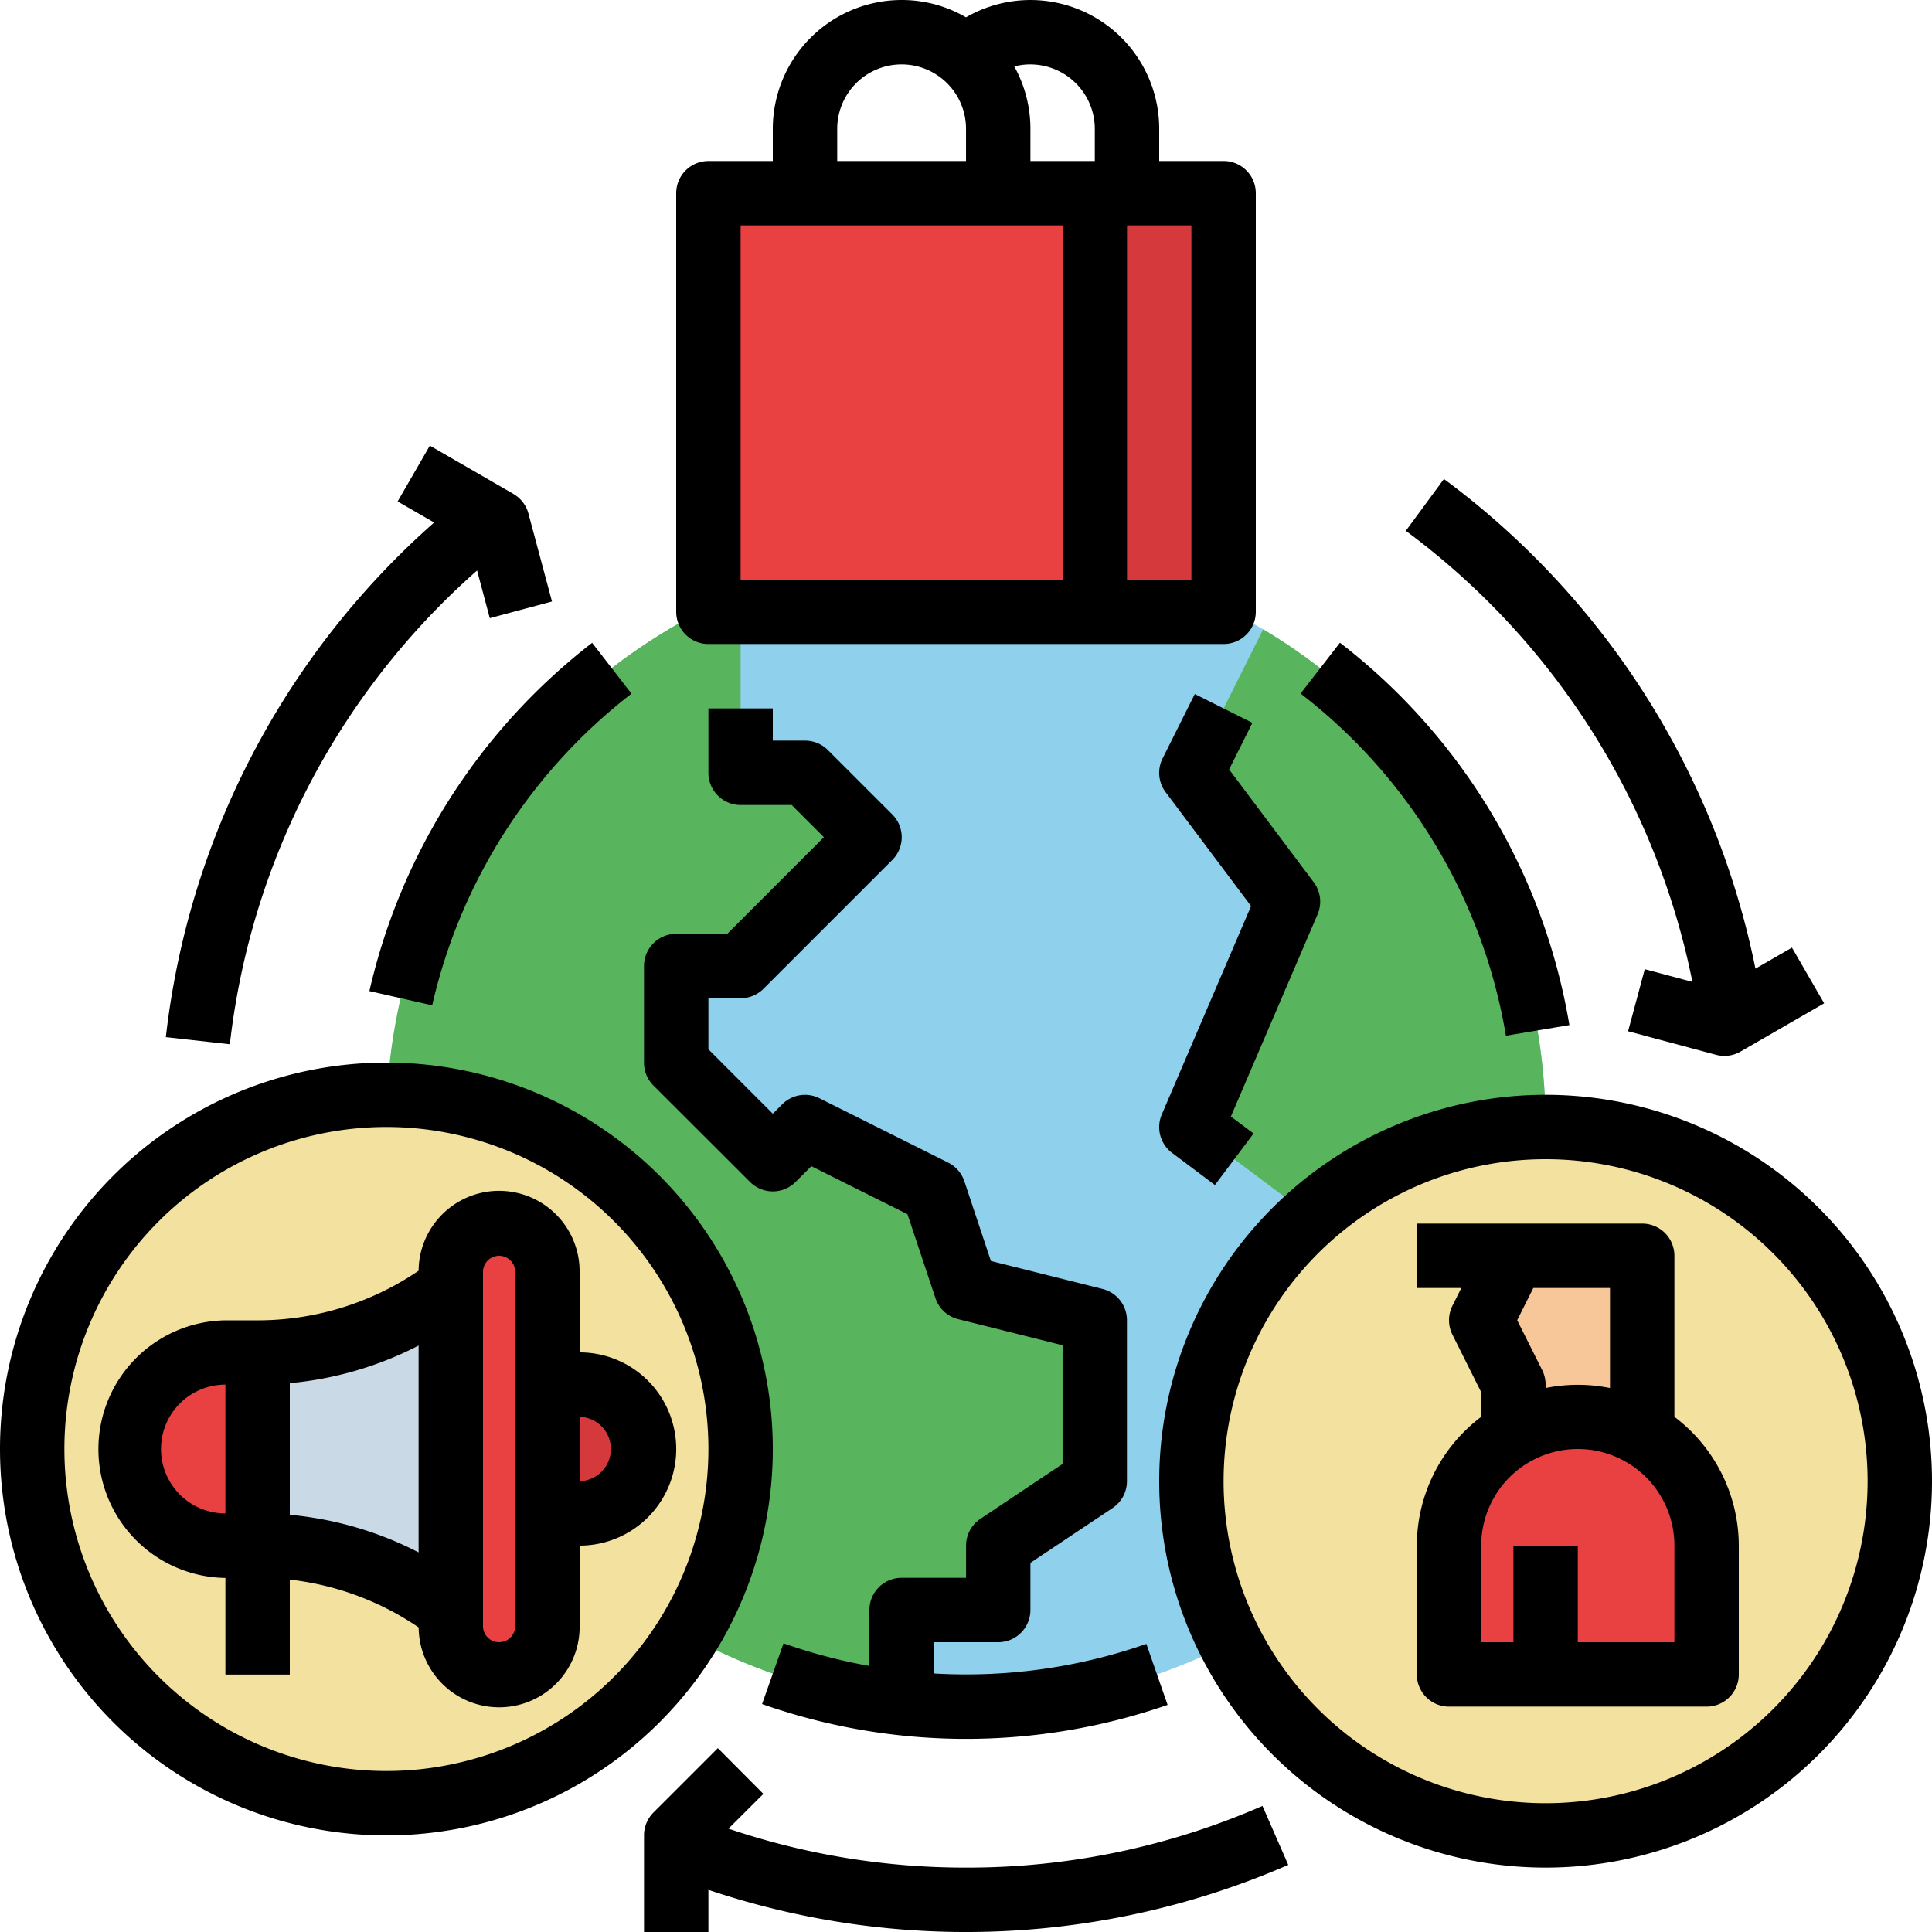 <svg xmlns="http://www.w3.org/2000/svg" xmlns:xlink="http://www.w3.org/1999/xlink" width="76" height="76" viewBox="0 0 76 76">
  <defs>
    <clipPath id="clip-path">
      <rect id="Rectángulo_34303" data-name="Rectángulo 34303" width="76" height="76" transform="translate(484 5195)" fill="#fff" stroke="#707070" stroke-width="1"/>
    </clipPath>
  </defs>
  <g id="Enmascarar_grupo_69" data-name="Enmascarar grupo 69" transform="translate(-484 -5195)" clip-path="url(#clip-path)">
    <g id="Fill_out_line" data-name="Fill out line" transform="translate(481.467 5192.467)">
      <path id="Trazado_116760" data-name="Trazado 116760" d="M63.333,46.867a22.776,22.776,0,0,1-22.8,22.8A23.081,23.081,0,0,1,38,69.527a22.8,22.8,0,1,1,25.335-22.66Z" fill="#8fd1ec"/>
      <path id="Trazado_116761" data-name="Trazado 116761" d="M45.681,60.974,41.8,63.333v2.533H38v3.661a22.8,22.8,0,0,1-6.333-43.671v7.077H34.2l2.533,2.533-5.067,5.067H29.133v3.8l3.8,3.8L34.2,46.867,39.267,49.4l1.267,3.8L45.6,54.467Z" fill="#59b55d"/>
      <path id="Trazado_116762" data-name="Trazado 116762" d="M63.333,46.867a22.788,22.788,0,0,1-1.284,7.564L59.533,49.4l-5.067,1.267-5.067-3.8L53.2,38l-3.8-5.067,2.823-5.645a22.785,22.785,0,0,1,11.11,19.578Z" fill="#59b55d"/>
      <path id="Trazado_116763" data-name="Trazado 116763" d="M30.4,10.133H50.667V26.6H30.4Z" fill="#e94042"/>
      <path id="Trazado_116764" data-name="Trazado 116764" d="M45.6,10.133h5.067V26.6H45.6Z" fill="#d6393b"/>
      <circle id="Elipse_4814" data-name="Elipse 4814" cx="13.933" cy="13.933" r="13.933" transform="translate(3.8 45.6)" fill="#f3e19f"/>
      <path id="Trazado_116765" data-name="Trazado 116765" d="M11.4,55.733h1.267v7.6H11.4a3.8,3.8,0,0,1,0-7.6Z" fill="#e94042"/>
      <path id="Trazado_116766" data-name="Trazado 116766" d="M12.667,63.333a12.55,12.55,0,0,1,6.962,2.108l.638.425V53.2l-.638.425a12.551,12.551,0,0,1-6.962,2.108Z" fill="#c9d9e5"/>
      <rect id="Rectángulo_34317" data-name="Rectángulo 34317" width="3.8" height="17.733" rx="1.9" transform="translate(20.267 50.667)" fill="#e94042"/>
      <path id="Trazado_116767" data-name="Trazado 116767" d="M24.067,57h1.267a2.533,2.533,0,0,1,0,5.067H24.067Z" fill="#d6393b"/>
      <circle id="Elipse_4815" data-name="Elipse 4815" cx="13.933" cy="13.933" r="13.933" transform="translate(49.4 46.867)" fill="#f3e19f"/>
      <path id="Trazado_116768" data-name="Trazado 116768" d="M62.067,59.533V57L60.8,54.467l1.267-2.533h5.067v7.6Z" fill="#f7c699"/>
      <path id="Trazado_116769" data-name="Trazado 116769" d="M67.64,59.28a5.067,5.067,0,0,1,2.027,4.053V68.4H59.533V63.333A5.067,5.067,0,0,1,67.64,59.28Z" fill="#e94042"/>
      <path id="Trazado_116770" data-name="Trazado 116770" d="M19.534,42.08a21.58,21.58,0,0,1,7.841-12.26l-1.549-2a24.119,24.119,0,0,0-8.762,13.7Z"/>
      <path id="Trazado_116771" data-name="Trazado 116771" d="M61.769,43.276l2.5-.419a23.986,23.986,0,0,0-9.026-15.041l-1.549,2a21.46,21.46,0,0,1,8.077,13.456Z"/>
      <path id="Trazado_116772" data-name="Trazado 116772" d="M40.533,76a29.02,29.02,0,0,1-9.343-1.532L32.562,73.1,30.771,71.3l-2.533,2.533a1.267,1.267,0,0,0-.371.9v3.8H30.4V76.875a31.773,31.773,0,0,0,22.81-.981l-1.015-2.321A28.924,28.924,0,0,1,40.533,76Z"/>
      <path id="Trazado_116773" data-name="Trazado 116773" d="M30.4,27.867H50.667A1.266,1.266,0,0,0,51.933,26.6V10.133a1.266,1.266,0,0,0-1.267-1.267H48.133V7.6a5.065,5.065,0,0,0-7.6-4.386A5.017,5.017,0,0,0,38,2.533,5.072,5.072,0,0,0,32.933,7.6V8.867H30.4a1.266,1.266,0,0,0-1.267,1.267V26.6A1.266,1.266,0,0,0,30.4,27.867ZM46.867,11.4H49.4V25.333H46.867Zm-3.8-6.333A2.537,2.537,0,0,1,45.6,7.6V8.867H43.067V7.6a5.035,5.035,0,0,0-.635-2.453,2.51,2.51,0,0,1,.635-.081ZM35.467,7.6a2.533,2.533,0,1,1,5.067,0V8.867H35.467Zm-3.8,3.8H44.333V25.333H31.667Z"/>
      <path id="Trazado_116774" data-name="Trazado 116774" d="M32.038,49.029a1.267,1.267,0,0,0,1.791,0l.621-.621,3.781,1.89,1.1,3.3a1.266,1.266,0,0,0,.894.828l4.107,1.027v4.667L41.1,62.279a1.267,1.267,0,0,0-.564,1.054V64.6H38a1.267,1.267,0,0,0-1.267,1.267v2.2a21.361,21.361,0,0,1-3.378-.89l-.844,2.389a24.178,24.178,0,0,0,15.952.033L47.628,67.2a21.487,21.487,0,0,1-7.1,1.2q-.636,0-1.267-.037V67.133H41.8a1.267,1.267,0,0,0,1.267-1.267V64.011L46.3,61.854a1.267,1.267,0,0,0,.564-1.054V54.467a1.267,1.267,0,0,0-.959-1.229l-4.392-1.1L40.468,49a1.266,1.266,0,0,0-.635-.732l-5.067-2.533a1.267,1.267,0,0,0-1.462.237l-.371.371L30.4,43.809V41.8h1.267a1.267,1.267,0,0,0,.9-.371l5.067-5.067a1.267,1.267,0,0,0,0-1.791L35.1,32.038a1.267,1.267,0,0,0-.9-.371H32.933V30.4H30.4v2.533A1.267,1.267,0,0,0,31.667,34.2h2.009l1.267,1.267-3.8,3.8H29.133a1.267,1.267,0,0,0-1.267,1.267v3.8a1.267,1.267,0,0,0,.371.9Z"/>
      <path id="Trazado_116775" data-name="Trazado 116775" d="M54.213,37.24l-3.33-4.44.916-1.832-2.266-1.133-1.267,2.533a1.266,1.266,0,0,0,.12,1.327l3.361,4.481-3.511,8.194a1.267,1.267,0,0,0,.4,1.512l1.689,1.267,1.52-2.027-.892-.669L54.364,38.5a1.267,1.267,0,0,0-.151-1.259Z"/>
      <path id="Trazado_116776" data-name="Trazado 116776" d="M32.933,59.533a15.2,15.2,0,1,0-15.2,15.2,15.2,15.2,0,0,0,15.2-15.2ZM17.733,72.2A12.667,12.667,0,1,1,30.4,59.533,12.667,12.667,0,0,1,17.733,72.2Z"/>
      <path id="Trazado_116777" data-name="Trazado 116777" d="M25.333,55.733V52.567A3.166,3.166,0,1,0,19,52.521l-.076.051a11.245,11.245,0,0,1-6.259,1.9H11.4a5.067,5.067,0,0,0,0,10.133v3.8h2.533V64.671A11.237,11.237,0,0,1,18.926,66.5l.076.051a3.166,3.166,0,1,0,6.332-.046V63.333a3.8,3.8,0,1,0,0-7.6ZM11.4,62.067A2.533,2.533,0,0,1,11.4,57ZM19,63.6a13.778,13.778,0,0,0-5.067-1.479V56.943A13.778,13.778,0,0,0,19,55.464Zm3.8,2.9a.633.633,0,0,1-1.267,0V52.567a.633.633,0,1,1,1.267,0Zm2.533-5.7V58.267a1.267,1.267,0,0,1,0,2.533Z"/>
      <path id="Trazado_116778" data-name="Trazado 116778" d="M63.333,45.6a15.2,15.2,0,1,0,15.2,15.2,15.2,15.2,0,0,0-15.2-15.2Zm0,27.867A12.667,12.667,0,1,1,76,60.8,12.667,12.667,0,0,1,63.333,73.467Z"/>
      <path id="Trazado_116779" data-name="Trazado 116779" d="M68.4,58.267V51.933a1.266,1.266,0,0,0-1.267-1.267H58.267V53.2h1.75l-.35.7a1.274,1.274,0,0,0,0,1.134L60.8,57.3v.967a6.363,6.363,0,0,0-2.533,5.067V68.4a1.266,1.266,0,0,0,1.267,1.267H69.667A1.266,1.266,0,0,0,70.933,68.4V63.333A6.359,6.359,0,0,0,68.4,58.267ZM62.85,53.2h3.016v3.935a6.377,6.377,0,0,0-2.533,0V57a1.28,1.28,0,0,0-.133-.567l-.985-1.966ZM68.4,67.133H64.6v-3.8H62.067v3.8H60.8v-3.8a3.8,3.8,0,0,1,7.6,0Z"/>
      <path id="Trazado_116780" data-name="Trazado 116780" d="M73.024,39.809l-1.436.829A31.772,31.772,0,0,0,59.334,21.375l-1.5,2.039A29.241,29.241,0,0,1,69.109,41.158l-1.875-.5L66.578,43.1l3.461.927A1.267,1.267,0,0,0,71,43.9L74.291,42Z"/>
      <path id="Trazado_116781" data-name="Trazado 116781" d="M22.733,21.964l-3.291-1.9-1.267,2.194,1.436.829A31.772,31.772,0,0,0,9.057,43.331l2.518.281A29.24,29.24,0,0,1,21.3,24.975l.5,1.875,2.447-.656-.927-3.461a1.266,1.266,0,0,0-.59-.769Z"/>
    </g>
  </g>
</svg>
